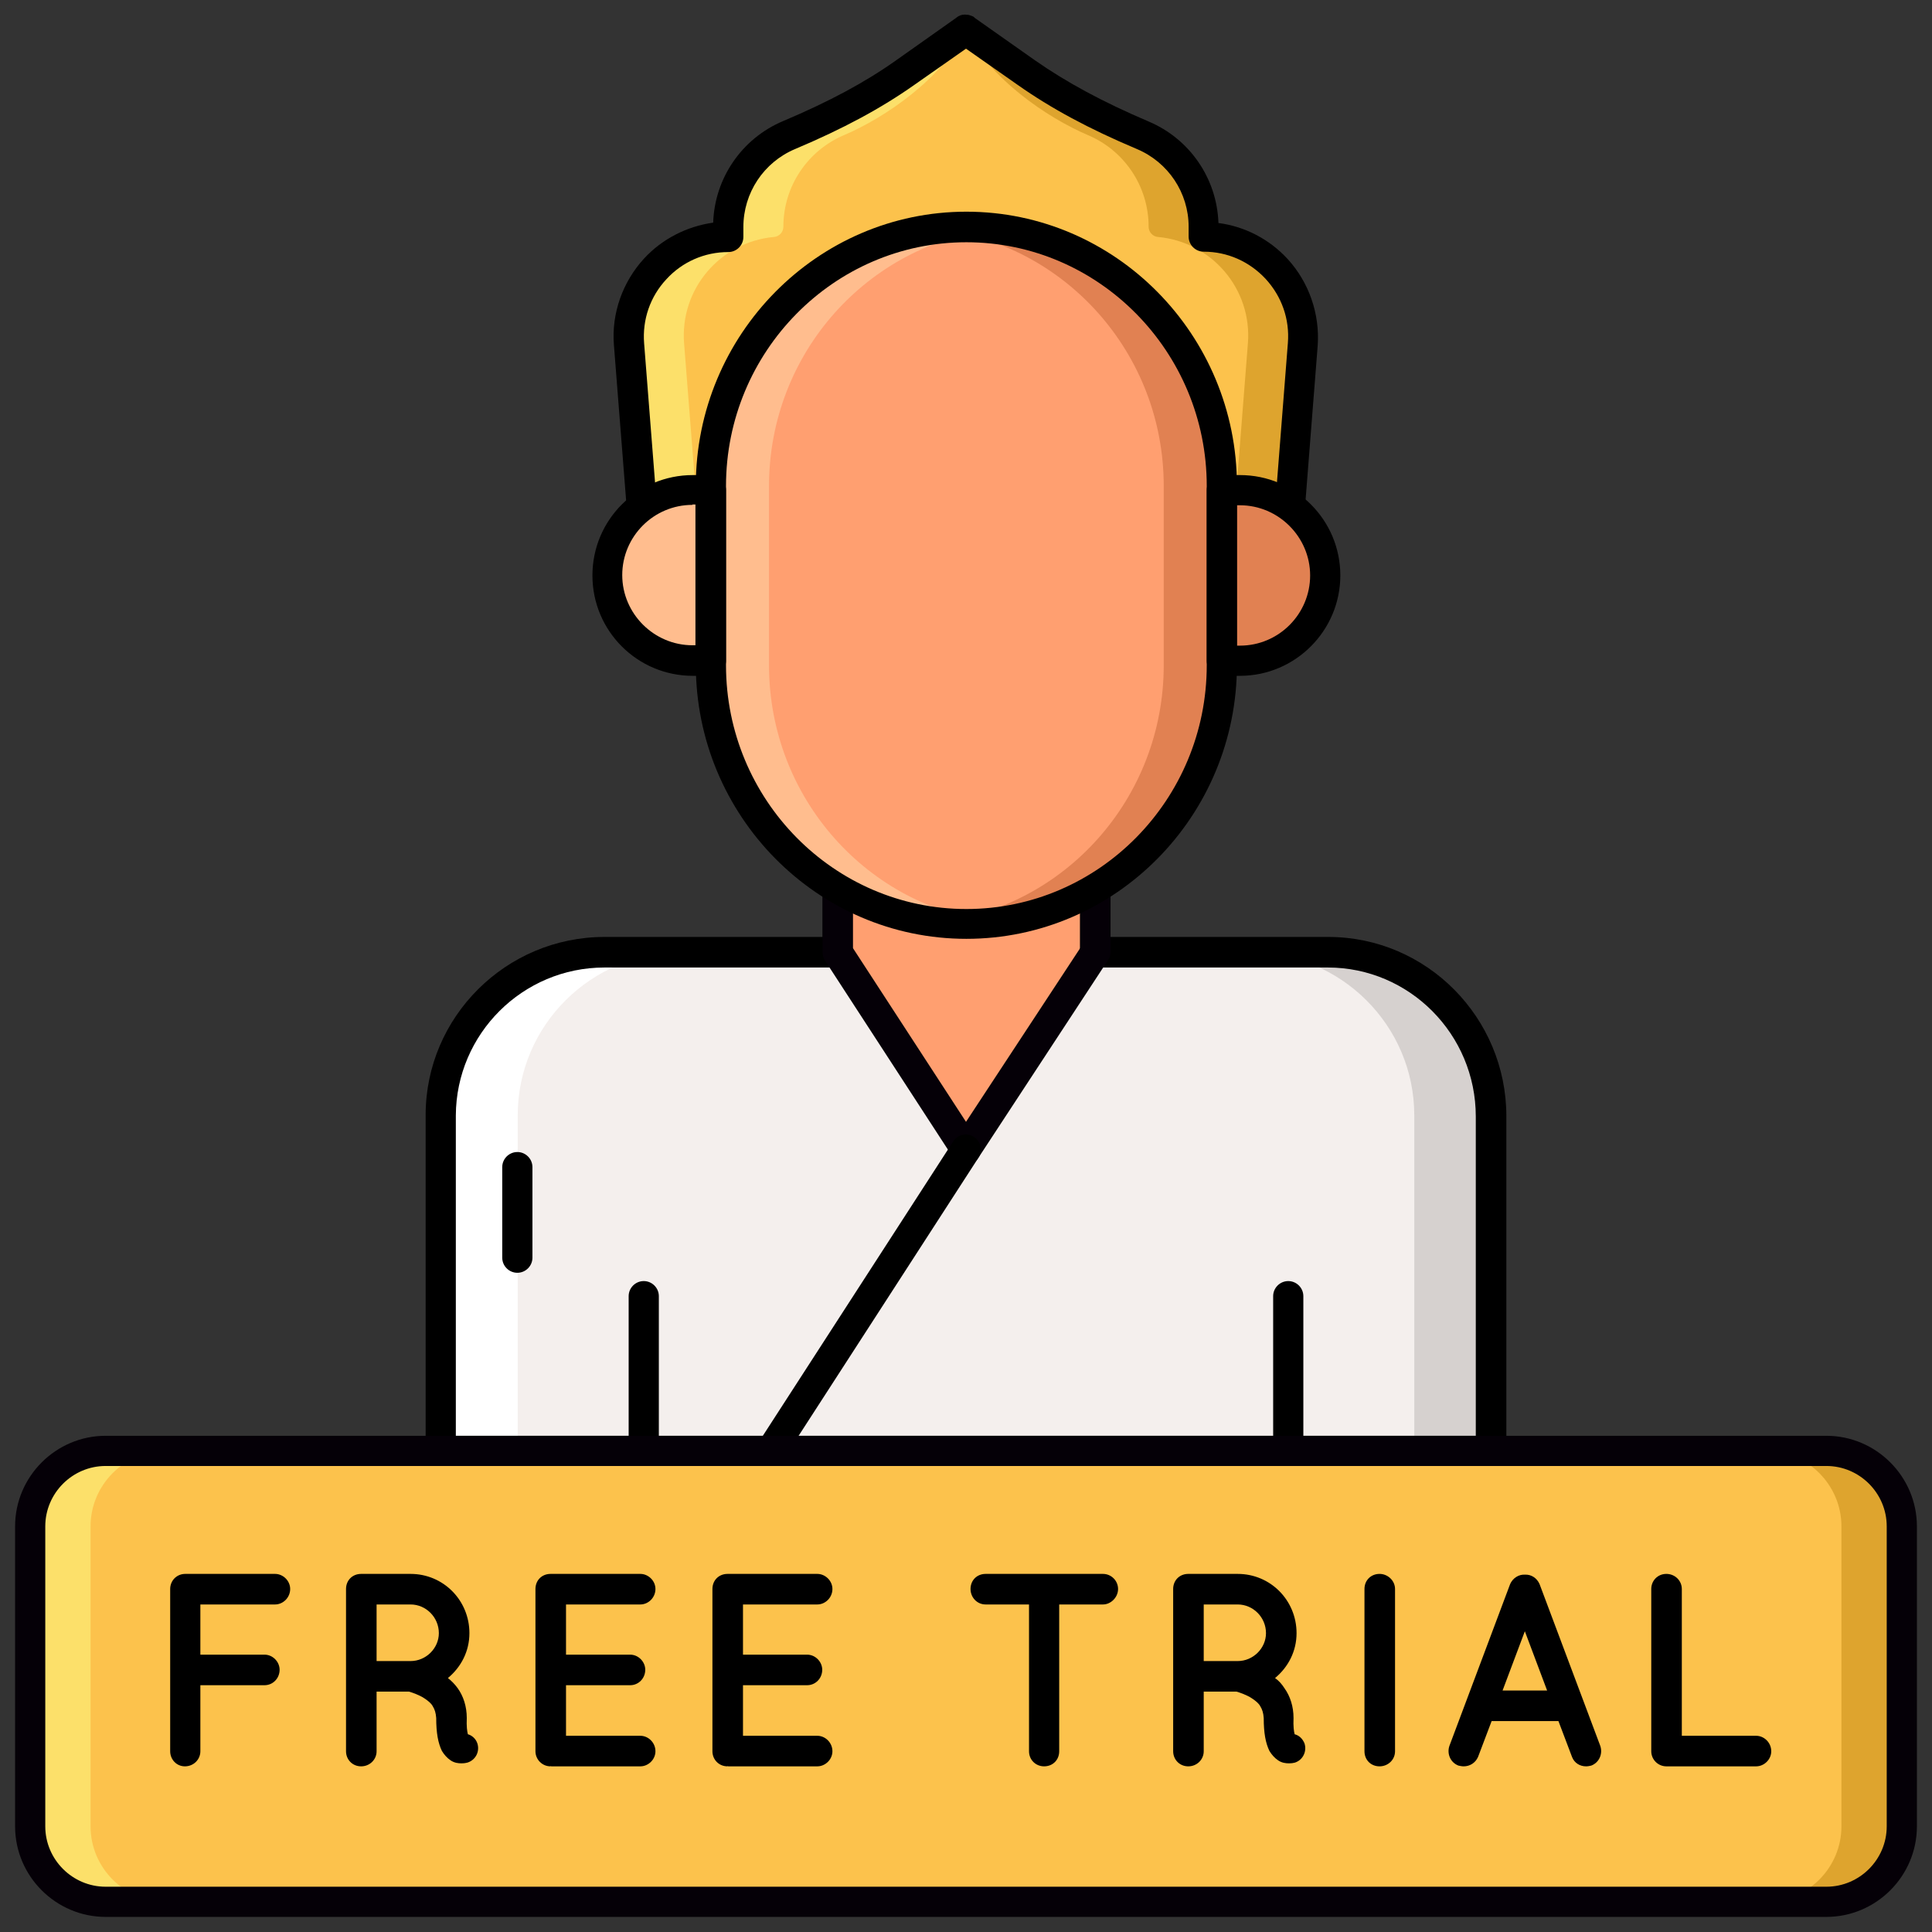 <?xml version="1.0" encoding="utf-8"?>
<!-- Generator: Adobe Illustrator 17.1.0, SVG Export Plug-In . SVG Version: 6.00 Build 0)  -->
<!DOCTYPE svg PUBLIC "-//W3C//DTD SVG 1.1//EN" "http://www.w3.org/Graphics/SVG/1.1/DTD/svg11.dtd">
<svg version="1.1" id="Layer_1" xmlns="http://www.w3.org/2000/svg" xmlns:xlink="http://www.w3.org/1999/xlink" x="0px" y="0px"
	 viewBox="0 0 512 512" enable-background="new 0 0 512 512" xml:space="preserve">
<rect x="0" y="0" width="512" height="512" fill="#333333" stroke="none"/>
<g>
	<g>
		<path fill="#FCC24C" d="M484,504H28c-11,0-20-9-20-20v-79.5c0-11,9-20,20-20h456c11,0,20,9,20,20V484C504,495,495,504,484,504z"/>
	</g>
	<g>
		<path fill="#F4EFED" d="M222,252.4v-33.7h68.3v33.7H352c23.9,0,43.2,19.6,43.2,43.5v88.6H116.8v-89c0-23.9,19.5-43.2,43.4-43.2
			L222,252.4z"/>
	</g>
	<g>
		<path fill="#FF9F70" d="M222,252.4v-33.7h68.3v33.7L256,304.6L222,252.4z"/>
	</g>
	<g>
		<g>
			<path fill="#FFFFFF" d="M160.3,252.4l20.3,0c-23.9,0-43.4,19.3-43.4,43.2v89h-20.3v-89C116.9,271.7,136.4,252.3,160.3,252.4
				L160.3,252.4z"/>
		</g>
	</g>
	<g>
		<g>
			<path fill="#D6D1CF" d="M351.7,252.4l-20.3,0c23.9,0,43.4,19.3,43.4,43.2v89h20.3v-89C395.1,271.7,375.6,252.3,351.7,252.4
				L351.7,252.4z"/>
		</g>
	</g>
	<g>
		<path d="M170.6,387c-2.2,0-4-1.8-4-4v-39.5c0-2.2,1.8-4,4-4s4,1.8,4,4V383C174.6,385.2,172.8,387,170.6,387z"/>
	</g>
	<g>
		<path d="M341.4,387c-2.2,0-4-1.8-4-4v-39.5c0-2.2,1.8-4,4-4s4,1.8,4,4V383C345.4,385.2,343.6,387,341.4,387z"/>
	</g>
	<g>
		<path d="M395.2,388.5H116.8c-2.2,0-4-1.8-4-4v-89c0-26,21.3-47.2,47.4-47.2h0.1l57.7,0v-29.7c0-2.2,1.8-4,4-4h68.3
			c2.2,0,4,1.8,4,4v29.7H352c26.1,0,47.2,21.4,47.2,47.5v88.6C399.2,386.7,397.4,388.5,395.2,388.5L395.2,388.5z M120.8,380.5h270.3
			v-84.6c0-21.8-17.6-39.5-39.2-39.5h-61.7c-2.2,0-4-1.8-4-4v-29.7H226v29.7c0,1.1-0.4,2.1-1.2,2.8s-1.8,1.2-2.8,1.2c0,0,0,0,0,0
			l-61.8,0c0,0,0,0,0,0c-21.7,0-39.3,17.6-39.4,39.2L120.8,380.5z"/>
	</g>
	<g>
		<path fill="#050007" d="M256,308.6C256,308.6,256,308.6,256,308.6c-1.4,0-2.6-0.7-3.4-1.8l-34-52.3c-0.4-0.6-0.6-1.4-0.6-2.2
			v-33.7c0-2.2,1.8-4,4-4h68.3c2.2,0,4,1.8,4,4v33.7c0,0.8-0.2,1.5-0.7,2.2l-34.3,52.3C258.6,308,257.3,308.6,256,308.6z M226,251.2
			l30,46.1l30.3-46.1v-28.5H226L226,251.2L226,251.2z"/>
	</g>
	<g>
		<path fill="#FCC24C" d="M319,62.8v-2.6c0-10.9-6.6-20.3-16.1-24.3c-10.8-4.6-21.3-9.8-30.9-16.6L256,8v0l0,0l0,0v0l-16,11.2
			c-9.6,6.7-20.1,12-30.9,16.6c-9.5,4-16.1,13.4-16.1,24.3v2.6c-15.4,0-27.5,13.1-26.3,28.5l4.5,57.3H256h0h84.8l4.5-57.3
			C346.5,75.9,334.4,62.8,319,62.8L319,62.8z"/>
	</g>
	<g>
		<g>
			<path fill="#DEA42E" d="M319,62.8v-2.6c0-10.9-6.6-20.3-16.1-24.3c-10.8-4.6-21.3-9.8-30.9-16.6L256,8
				c6.2,12.8,21.5,23.2,32.3,27.8c9.5,4,16.1,13.4,16.1,24.3c0,1.4,1.1,2.6,2.5,2.7c14.2,1.3,25,13.8,23.8,28.3l-4.5,57.3h14.6
				l4.5-57.3C346.5,75.9,334.4,62.8,319,62.8z"/>
		</g>
	</g>
	<g>
		<g>
			<path fill="#FCE06A" d="M193,62.8v-2.6c0-10.9,6.6-20.3,16.1-24.3c10.8-4.6,21.3-9.8,30.9-16.6L256,8
				c-6.2,12.8-21.5,23.2-32.3,27.8c-9.5,4-16.1,13.4-16.1,24.3c0,1.4-1.1,2.6-2.5,2.7c-14.2,1.3-25,13.8-23.8,28.3l4.5,57.3h-14.6
				l-4.5-57.3C165.5,75.9,177.6,62.8,193,62.8z"/>
		</g>
	</g>
	<g>
		<path d="M340.8,152.5H171.2c-2.1,0-3.8-1.6-4-3.7l-4.5-57.3c-0.7-8.4,2.3-16.8,8-23C175.5,63.3,182,60,189,59
			c0.4-11.8,7.6-22.3,18.5-26.9c12.3-5.2,21.8-10.3,30.1-16.2l15.7-11.1c0.2-0.2,0.4-0.3,0.7-0.5c0.7-0.4,1.5-0.5,2.2-0.4
			c0.5,0,1,0.2,1.5,0.4c0.3,0.1,0.5,0.3,0.7,0.5L274.3,16c8.3,5.8,17.9,11,30.1,16.2c10.9,4.6,18.1,15.1,18.5,26.9
			c7,0.9,13.5,4.3,18.3,9.5c5.7,6.2,8.6,14.6,8,23l-4.5,57.3C344.6,150.9,342.9,152.5,340.8,152.5z M174.9,144.5h162.2l4.2-53.6
			c0.5-6.3-1.6-12.3-5.9-17c-4.3-4.6-10.1-7.2-16.4-7.2c-2.2,0-4-1.8-4-4v-2.6c0-9-5.4-17.1-13.7-20.6c-12.8-5.4-22.8-10.8-31.6-17
			L256,12.9l-13.7,9.6c-8.8,6.2-18.8,11.6-31.6,17C202.4,43,197,51.1,197,60.2v2.6c0,2.2-1.8,4-4,4c-6.3,0-12.2,2.6-16.4,7.2
			c-4.3,4.6-6.4,10.7-5.9,17L174.9,144.5z"/>
	</g>
	<g>
		<path fill="#FFBD8E" d="M188.4,129.8h-4.8c-12.5,0-22.6,10.1-22.6,22.6c0,12.5,10.1,22.6,22.6,22.6h4.8V129.8z"/>
	</g>
	<g>
		<path fill="#E18152" d="M328.6,129.8h-4.8v45.2h4.8c12.5,0,22.6-10.1,22.6-22.6C351.2,140,341.1,129.8,328.6,129.8z"/>
	</g>
	<g>
		<path fill="#FF9F70" d="M256.1,244.8c-37.4,0-67.7-30.7-67.7-68.6v-47.5c0-37.9,30.3-68.6,67.7-68.6s67.7,30.7,67.7,68.6v47.5
			C323.8,214.1,293.5,244.8,256.1,244.8z"/>
	</g>
	<g>
		<path fill="#E18152" d="M256.1,60.2c-2.6,0-5.2,0.2-7.7,0.5c33.8,3.9,60,32.9,60,68.1v47.5c0,35.2-26.2,64.3-60,68.1
			c2.5,0.3,5.1,0.5,7.7,0.5c37.4,0,67.7-30.7,67.7-68.6v-47.5C323.8,90.9,293.5,60.2,256.1,60.2L256.1,60.2z"/>
	</g>
	<g>
		<path fill="#FFBD8E" d="M256.1,60.2c2.6,0,5.2,0.2,7.7,0.5c-33.8,3.9-60,32.9-60,68.1v47.5c0,35.2,26.2,64.3,60,68.1
			c-2.5,0.3-5.1,0.5-7.7,0.5c-37.4,0-67.7-30.7-67.7-68.6v-47.5C188.4,90.9,218.7,60.2,256.1,60.2L256.1,60.2z"/>
	</g>
	<g>
		<path d="M256.1,248.8c-39.5,0-71.7-32.6-71.7-72.6v-47.5c0-40,32.2-72.6,71.7-72.6s71.7,32.6,71.7,72.6v47.5
			C327.8,216.3,295.6,248.8,256.1,248.8z M256.1,64.2c-35.1,0-63.7,29-63.7,64.6v47.5c0,35.6,28.6,64.6,63.7,64.6s63.7-29,63.7-64.6
			v-47.5C319.8,93.2,291.2,64.2,256.1,64.2z"/>
	</g>
	<g>
		<path d="M188.4,179.1h-4.8c-14.7,0-26.6-11.9-26.6-26.6c0-14.7,11.9-26.6,26.6-26.6h4.8c2.2,0,4,1.8,4,4v45.2
			C192.4,177.3,190.6,179.1,188.4,179.1L188.4,179.1z M183.5,133.8c-10.3,0-18.6,8.4-18.6,18.6s8.4,18.6,18.6,18.6h0.8v-37.3H183.5z
			"/>
	</g>
	<g>
		<path d="M328.6,179.1h-4.8c-2.2,0-4-1.8-4-4v-45.2c0-2.2,1.8-4,4-4h4.8c14.7,0,26.6,11.9,26.6,26.6
			C355.2,167.1,343.3,179.1,328.6,179.1z M327.8,171.1h0.8c10.3,0,18.6-8.4,18.6-18.6s-8.4-18.6-18.6-18.6h-0.8V171.1z"/>
	</g>
	<g>
		<path d="M137.1,337.3c-2.2,0-4-1.8-4-4v-24c0-2.2,1.8-4,4-4s4,1.8,4,4v24C141.1,335.5,139.3,337.3,137.1,337.3z"/>
	</g>
	<g>
		<path d="M205.3,387c-0.7,0-1.5-0.2-2.2-0.6c-1.9-1.2-2.4-3.7-1.2-5.5l50.7-78.4c1.2-1.9,3.7-2.4,5.5-1.2c1.9,1.2,2.4,3.7,1.2,5.5
			l-50.7,78.4C207.9,386.4,206.6,387,205.3,387L205.3,387z"/>
	</g>
	<g>
		<path fill="#DEA42E" d="M484,384.5h-16c11,0,20,9,20,20V484c0,11-9,20-20,20h16c11,0,20-9,20-20v-79.5
			C504,393.5,495,384.5,484,384.5z"/>
	</g>
	<g>
		<path fill="#FCE06A" d="M28,504h16c-11,0-20-9-20-20v-79.5c0-11,9-20,20-20H28c-11,0-20,9-20,20V484C8,495,17,504,28,504z"/>
	</g>
	<g>
		<path fill="#050007" d="M484,508H28c-13.2,0-24-10.8-24-24v-79.5c0-13.2,10.8-24,24-24h456c13.2,0,24,10.8,24,24V484
			C508,497.2,497.2,508,484,508z M28,388.5c-8.8,0-16,7.2-16,16V484c0,8.8,7.2,16,16,16h456c8.8,0,16-7.2,16-16v-79.5
			c0-8.8-7.2-16-16-16H28z"/>
	</g>
	<g>
		<path d="M45.1,464.1v-43c0-2.2,1.7-4,4-4h0.1h0.1h23.6c2.1,0,4,1.8,4,4c0,2.3-1.9,4.1-4,4.1H53.1v13.3h17c2.2,0,4,1.9,4,4
			c0,2.3-1.8,4.1-4,4.1h-17v17.5c0,2.2-1.8,4-4.1,4C46.8,468.1,45.1,466.3,45.1,464.1L45.1,464.1z"/>
	</g>
	<g>
		<path d="M126.5,462c0.7,2.1-0.4,4.4-2.6,5.1c-0.3,0.1-0.9,0.2-1.6,0.2c0,0,0,0-0.1,0c-0.7,0-1.8-0.1-2.8-0.8
			c-0.9-0.6-1.7-1.5-2.3-2.5c-1-2.1-1.5-4.7-1.5-8.7c-0.1-1.4-0.4-2.3-0.9-3.1c-0.4-0.8-1.3-1.5-2.2-2.1c-1.5-1-3.4-1.6-4.1-1.8
			h-8.6v15.8c0,2.2-1.8,4-4.1,4s-4-1.8-4-4v-43c0-2.3,1.7-4,4-4h0.1h13c8.7,0,15.6,7,15.6,15.7c0,4.8-2.2,9-5.7,11.9
			c0.9,0.7,1.8,1.6,2.6,2.7c1.5,2.1,2.4,4.8,2.4,7.9c-0.1,2.2,0.1,3.6,0.3,4.3C125.1,459.9,126.1,460.8,126.5,462L126.5,462z
			 M116.3,432.8c0-4.2-3.4-7.6-7.5-7.6h-9v15h9C112.9,440.2,116.3,436.8,116.3,432.8z"/>
	</g>
	<g>
		<path d="M141.9,464.1v-43c0-2.3,1.7-4,4-4h0.1h0.1h23.6c2.1,0,4,1.8,4,4c0,2.3-1.9,4.1-4,4.1H150v13.3h17c2.2,0,4,1.9,4,4
			c0,2.3-1.8,4.1-4,4.1h-17V460h19.7c2.1,0,4,1.8,4,4.1c0,2.2-1.9,4-4,4h-23.6c-0.1,0-0.1-0.1-0.1-0.1l-0.1,0.1
			C143.7,468.1,141.9,466.3,141.9,464.1L141.9,464.1z"/>
	</g>
	<g>
		<path d="M188.8,464.1v-43c0-2.3,1.7-4,4-4h0.1h0.1h23.6c2.1,0,4,1.8,4,4c0,2.3-1.9,4.1-4,4.1h-19.7v13.3h17c2.2,0,4,1.9,4,4
			c0,2.3-1.8,4.1-4,4.1h-17V460h19.7c2.1,0,4,1.8,4,4.1c0,2.2-1.9,4-4,4H193c-0.1,0-0.1-0.1-0.1-0.1l-0.1,0.1
			C190.5,468.1,188.8,466.3,188.8,464.1L188.8,464.1z"/>
	</g>
	<g>
		<path d="M292.3,425.2h-11.6v38.9c0,2.3-1.7,4-4,4c-2.2,0-4-1.7-4-4v-38.9h-11.5c-2.3,0-4-1.9-4-4.1c0-2.3,1.7-4,4-4h31.1
			c2.2,0,4,1.8,4,4C296.3,423.3,294.4,425.2,292.3,425.2z"/>
	</g>
	<g>
		<path d="M345.7,462c0.7,2.1-0.4,4.4-2.5,5.1c-0.3,0.1-0.9,0.2-1.6,0.2c0,0,0,0-0.1,0c-0.7,0-1.8-0.1-2.8-0.8
			c-0.9-0.6-1.7-1.5-2.3-2.5c-1-2.1-1.5-4.7-1.5-8.7c-0.1-1.4-0.4-2.3-0.9-3.1c-0.4-0.8-1.3-1.5-2.2-2.1c-1.5-1-3.4-1.6-4.1-1.8H319
			v15.8c0,2.2-1.8,4-4.1,4s-4-1.8-4-4v-43c0-2.3,1.7-4,4-4h0.1h13c8.7,0,15.6,7,15.6,15.7c0,4.8-2.2,9-5.7,11.9
			c1,0.7,1.8,1.6,2.5,2.7c1.5,2.1,2.4,4.8,2.4,7.9c-0.1,2.2,0.1,3.6,0.3,4.3C344.3,459.9,345.2,460.8,345.7,462L345.7,462z
			 M335.5,432.8c0-4.2-3.4-7.6-7.5-7.6h-9v15h9C332.1,440.2,335.5,436.8,335.5,432.8z"/>
	</g>
	<g>
		<path d="M361.6,421.1c0-2.3,1.7-4,4-4c2.2,0,4.1,1.8,4.1,4v43c0,2.3-1.9,4-4.1,4c-2.3,0-4-1.7-4-4V421.1z"/>
	</g>
	<g>
		<path d="M413,456.1h-17.7l-3.6,9.5c-0.7,1.6-2.2,2.5-3.8,2.5c-0.5,0-0.9-0.1-1.4-0.2c-2.1-0.8-3.1-3.1-2.4-5.2l16.1-42.9
			c0.7-1.6,2.3-2.6,3.9-2.5c1.7-0.1,3.2,0.9,3.9,2.5l16.1,42.9c0.7,2.1-0.3,4.4-2.4,5.2c-0.4,0.1-0.9,0.2-1.4,0.2
			c-1.6,0-3.1-0.9-3.7-2.5L413,456.1z M410,448l-5.9-15.7l-5.9,15.7H410z"/>
	</g>
	<g>
		<path d="M437.6,464.1v-43c0-2.2,1.7-4,4-4c2.3,0,4.1,1.8,4.1,4V460h19.7c2.1,0,4,1.8,4,4.1c0,2.2-1.9,4-4,4h-23.6
			c-0.1,0-0.1,0-0.1,0c-0.1,0-0.1,0-0.1,0C439.4,468.1,437.6,466.3,437.6,464.1z"/>
	</g>
</g>
</svg>
